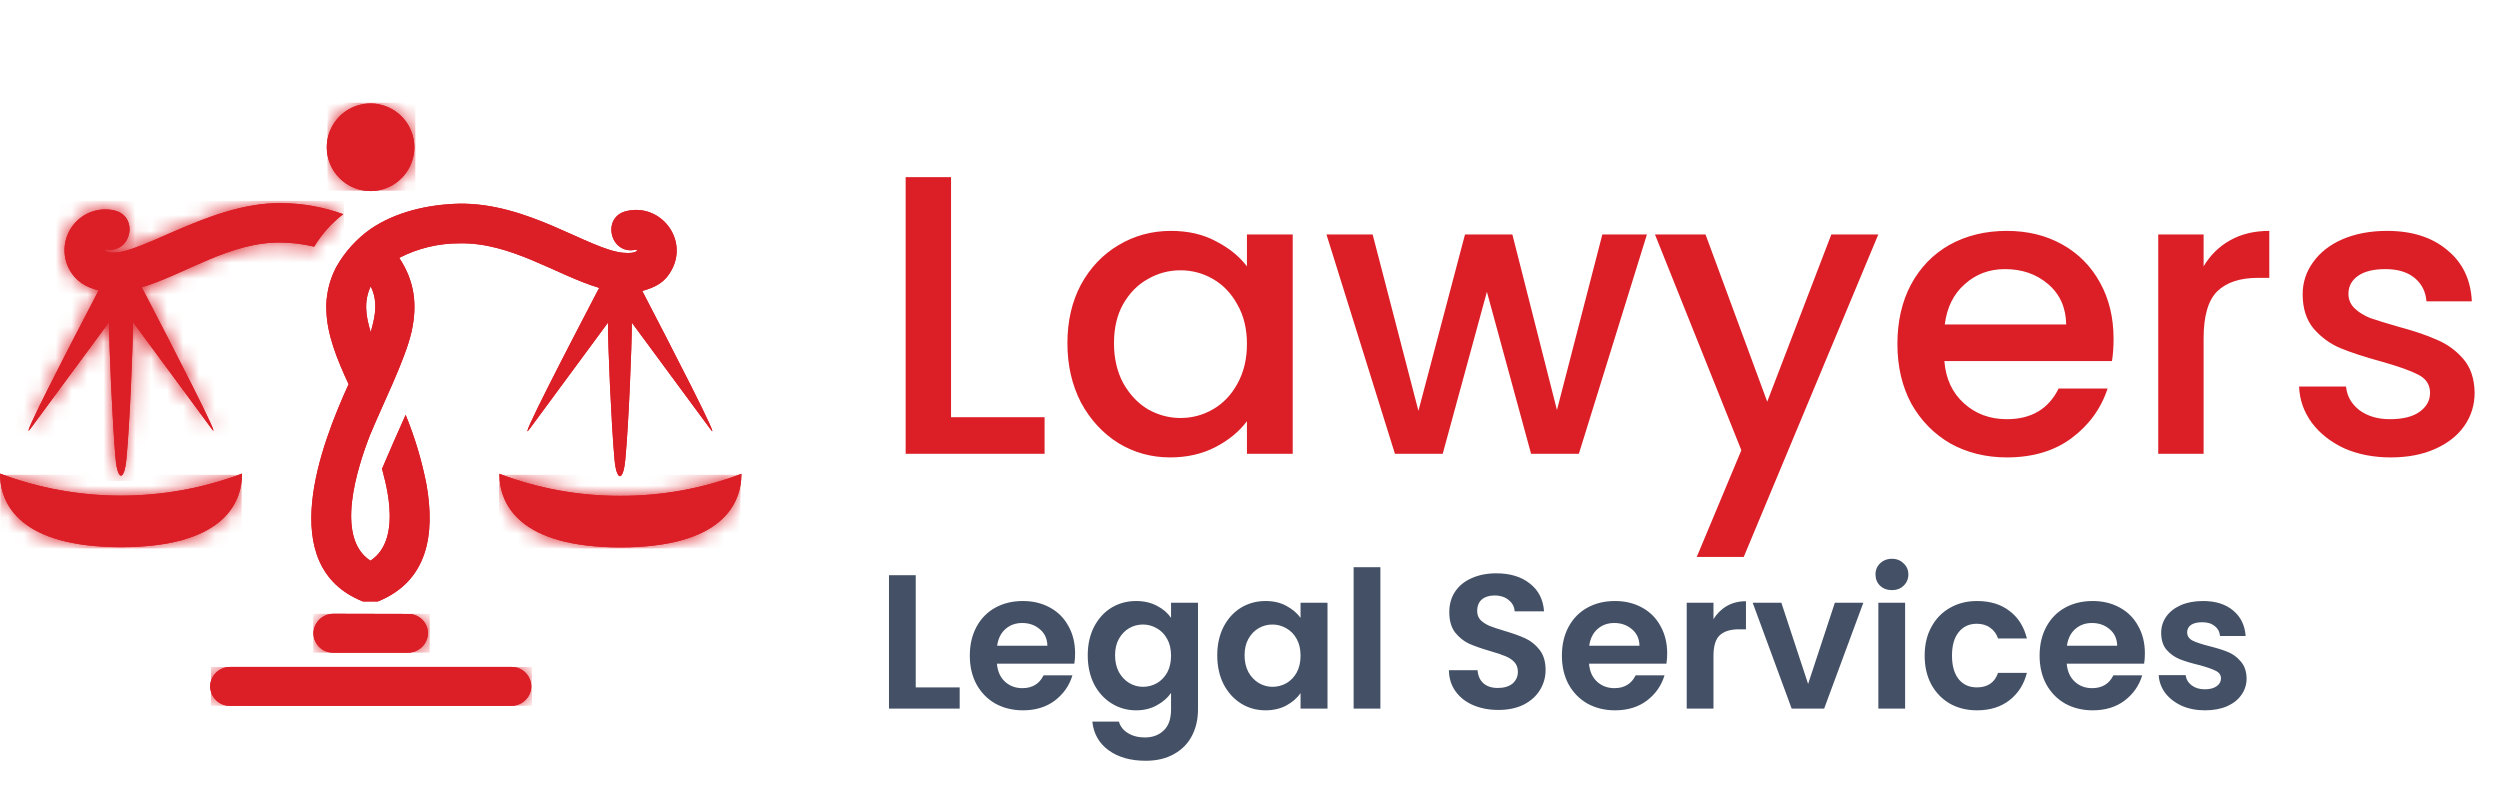 <svg width="157" height="50" viewBox="0 0 157 50" fill="none" xmlns="http://www.w3.org/2000/svg">
<path fill-rule="evenodd" clip-rule="evenodd" d="M38.963 31.139C36.366 31.148 33.789 30.678 31.362 29.754C31.362 31.704 32.659 34.375 38.963 34.375C45.268 34.375 46.562 31.704 46.562 29.754C44.136 30.677 41.56 31.147 38.963 31.139Z" fill="#DC1F27"/>
<path d="M38.963 31.139C36.366 31.148 33.789 30.678 31.362 29.754C31.362 31.704 32.659 34.375 38.963 34.375C45.268 34.375 46.562 31.704 46.562 29.754C44.136 30.677 41.56 31.147 38.963 31.139Z" fill="#DC1F27"/>
<mask id="mask0_145_992" style="mask-type:luminance" maskUnits="userSpaceOnUse" x="31" y="29" width="16" height="6">
<path d="M38.963 31.139C36.366 31.148 33.789 30.678 31.362 29.754C31.362 31.704 32.659 34.375 38.963 34.375C45.268 34.375 46.562 31.704 46.562 29.754C44.136 30.677 41.56 31.147 38.963 31.139Z" fill="white"/>
</mask>
<g mask="url(#mask0_145_992)">
<path d="M46.499 29.817H31.35V34.438H46.499V29.817Z" fill="#DC1F27"/>
</g>
<path fill-rule="evenodd" clip-rule="evenodd" d="M7.599 34.362C13.903 34.362 15.2 31.691 15.2 29.741C10.302 31.588 4.898 31.588 0 29.741C0 31.691 1.296 34.362 7.599 34.362Z" fill="#DC1F27"/>
<path d="M7.599 34.362C13.903 34.362 15.2 31.691 15.2 29.741C10.302 31.588 4.898 31.588 0 29.741C0 31.691 1.296 34.362 7.599 34.362Z" fill="#DC1F27"/>
<mask id="mask1_145_992" style="mask-type:luminance" maskUnits="userSpaceOnUse" x="0" y="29" width="16" height="6">
<path d="M7.599 34.362C13.903 34.362 15.2 31.691 15.2 29.741C10.302 31.588 4.898 31.588 0 29.741C0 31.691 1.296 34.362 7.599 34.362Z" fill="white"/>
</mask>
<g mask="url(#mask1_145_992)">
<path d="M15.175 29.817H0.025V34.438H15.175V29.817Z" fill="#DC1F27"/>
</g>
<path fill-rule="evenodd" clip-rule="evenodd" d="M20.954 38.547C20.636 38.542 20.327 38.659 20.091 38.874C19.855 39.089 19.71 39.386 19.686 39.704C19.677 39.869 19.703 40.034 19.761 40.189C19.818 40.344 19.907 40.486 20.02 40.605C20.134 40.725 20.271 40.821 20.423 40.886C20.575 40.951 20.738 40.985 20.904 40.986H25.607C25.927 40.99 26.236 40.873 26.471 40.657C26.707 40.442 26.852 40.145 26.876 39.827C26.883 39.662 26.856 39.499 26.798 39.345C26.74 39.191 26.651 39.051 26.537 38.933C26.424 38.814 26.287 38.72 26.136 38.656C25.985 38.591 25.822 38.558 25.658 38.558L20.954 38.547Z" fill="#DC1F27"/>
<path d="M20.954 38.547C20.636 38.542 20.327 38.659 20.091 38.874C19.855 39.089 19.71 39.386 19.686 39.704C19.677 39.869 19.703 40.034 19.761 40.189C19.818 40.344 19.907 40.486 20.02 40.605C20.134 40.725 20.271 40.821 20.423 40.886C20.575 40.951 20.738 40.985 20.904 40.986H25.607C25.927 40.99 26.236 40.873 26.471 40.657C26.707 40.442 26.852 40.145 26.876 39.827C26.883 39.662 26.856 39.499 26.798 39.345C26.74 39.191 26.651 39.051 26.537 38.933C26.424 38.814 26.287 38.72 26.136 38.656C25.985 38.591 25.822 38.558 25.658 38.558L20.954 38.547Z" fill="#DC1F27"/>
<mask id="mask2_145_992" style="mask-type:luminance" maskUnits="userSpaceOnUse" x="19" y="38" width="8" height="3">
<path d="M20.954 38.547C20.636 38.542 20.327 38.659 20.091 38.874C19.855 39.089 19.71 39.386 19.686 39.704C19.677 39.869 19.703 40.034 19.761 40.189C19.818 40.344 19.907 40.486 20.02 40.605C20.134 40.725 20.271 40.821 20.423 40.886C20.575 40.951 20.738 40.985 20.904 40.986H25.607C25.927 40.99 26.236 40.873 26.471 40.657C26.707 40.442 26.852 40.145 26.876 39.827C26.883 39.662 26.856 39.499 26.798 39.345C26.74 39.191 26.651 39.051 26.537 38.933C26.424 38.814 26.287 38.72 26.136 38.656C25.985 38.591 25.822 38.558 25.658 38.558L20.954 38.547Z" fill="white"/>
</mask>
<g mask="url(#mask2_145_992)">
<path d="M26.986 38.547H19.669V40.985H26.986V38.547Z" fill="#DC1F27"/>
</g>
<path fill-rule="evenodd" clip-rule="evenodd" d="M32.119 41.885H14.464C14.162 41.88 13.869 41.985 13.638 42.179C13.408 42.373 13.255 42.644 13.208 42.942C13.186 43.117 13.202 43.294 13.254 43.461C13.306 43.629 13.394 43.783 13.511 43.915C13.628 44.046 13.772 44.15 13.932 44.221C14.093 44.292 14.267 44.328 14.443 44.325H32.098C32.4 44.33 32.693 44.226 32.924 44.032C33.155 43.837 33.308 43.566 33.354 43.268C33.376 43.094 33.36 42.917 33.308 42.749C33.256 42.581 33.168 42.427 33.051 42.296C32.934 42.165 32.79 42.06 32.63 41.989C32.469 41.919 32.295 41.883 32.119 41.885Z" fill="#DC1F27"/>
<path d="M32.119 41.885H14.464C14.162 41.88 13.869 41.985 13.638 42.179C13.408 42.373 13.255 42.644 13.208 42.942C13.186 43.117 13.202 43.294 13.254 43.461C13.306 43.629 13.394 43.783 13.511 43.915C13.628 44.046 13.772 44.15 13.932 44.221C14.093 44.292 14.267 44.328 14.443 44.325H32.098C32.4 44.33 32.693 44.226 32.924 44.032C33.155 43.837 33.308 43.566 33.354 43.268C33.376 43.094 33.36 42.917 33.308 42.749C33.256 42.581 33.168 42.427 33.051 42.296C32.934 42.165 32.79 42.06 32.63 41.989C32.469 41.919 32.295 41.883 32.119 41.885Z" fill="#DC1F27"/>
<mask id="mask3_145_992" style="mask-type:luminance" maskUnits="userSpaceOnUse" x="13" y="41" width="21" height="4">
<path d="M32.119 41.885H14.464C14.162 41.88 13.869 41.985 13.638 42.179C13.408 42.373 13.255 42.644 13.208 42.942C13.186 43.117 13.202 43.294 13.254 43.461C13.306 43.629 13.394 43.783 13.511 43.915C13.628 44.046 13.772 44.15 13.932 44.221C14.093 44.292 14.267 44.328 14.443 44.325H32.098C32.4 44.33 32.693 44.226 32.924 44.032C33.155 43.837 33.308 43.566 33.354 43.268C33.376 43.094 33.36 42.917 33.308 42.749C33.256 42.581 33.168 42.427 33.051 42.296C32.934 42.165 32.79 42.06 32.63 41.989C32.469 41.919 32.295 41.883 32.119 41.885Z" fill="white"/>
</mask>
<g mask="url(#mask3_145_992)">
<path d="M33.403 41.885H13.248V44.323H33.403V41.885Z" fill="#DC1F27"/>
</g>
<path fill-rule="evenodd" clip-rule="evenodd" d="M23.281 11.999C23.824 11.997 24.355 11.834 24.806 11.53C25.256 11.227 25.607 10.797 25.814 10.294C26.02 9.792 26.073 9.239 25.966 8.707C25.858 8.174 25.596 7.685 25.211 7.302C24.826 6.918 24.336 6.657 23.803 6.552C23.27 6.447 22.718 6.502 22.216 6.71C21.714 6.919 21.285 7.271 20.984 7.723C20.682 8.175 20.521 8.706 20.521 9.249C20.521 9.611 20.593 9.97 20.731 10.304C20.87 10.638 21.074 10.942 21.33 11.197C21.586 11.453 21.891 11.655 22.226 11.793C22.56 11.93 22.919 12 23.281 11.999Z" fill="#DC1F27"/>
<path d="M23.281 11.999C23.824 11.997 24.355 11.834 24.806 11.53C25.256 11.227 25.607 10.797 25.814 10.294C26.02 9.792 26.073 9.239 25.966 8.707C25.858 8.174 25.596 7.685 25.211 7.302C24.826 6.918 24.336 6.657 23.803 6.552C23.27 6.447 22.718 6.502 22.216 6.71C21.714 6.919 21.285 7.271 20.984 7.723C20.682 8.175 20.521 8.706 20.521 9.249C20.521 9.611 20.593 9.97 20.731 10.304C20.87 10.638 21.074 10.942 21.33 11.197C21.586 11.453 21.891 11.655 22.226 11.793C22.56 11.93 22.919 12 23.281 11.999Z" fill="#DC1F27"/>
<mask id="mask4_145_992" style="mask-type:luminance" maskUnits="userSpaceOnUse" x="20" y="6" width="7" height="6">
<path d="M23.281 11.999C23.824 11.997 24.355 11.834 24.806 11.53C25.256 11.227 25.607 10.797 25.814 10.294C26.02 9.792 26.073 9.239 25.966 8.707C25.858 8.174 25.596 7.685 25.211 7.302C24.826 6.918 24.336 6.657 23.803 6.552C23.27 6.447 22.718 6.502 22.216 6.71C21.714 6.919 21.285 7.271 20.984 7.723C20.682 8.175 20.521 8.706 20.521 9.249C20.521 9.611 20.593 9.97 20.731 10.304C20.87 10.638 21.074 10.942 21.33 11.197C21.586 11.453 21.891 11.655 22.226 11.793C22.56 11.93 22.919 12 23.281 11.999Z" fill="white"/>
</mask>
<g mask="url(#mask4_145_992)">
<path d="M26.085 6.453H20.565V11.973H26.085V6.453Z" fill="#DC1F27"/>
</g>
<path fill-rule="evenodd" clip-rule="evenodd" d="M17.651 15.233C18.352 15.239 19.051 15.326 19.732 15.491C20.204 14.701 20.823 14.008 21.555 13.45C20.32 13.002 19.018 12.768 17.704 12.757C12.954 12.665 8.151 16.563 6.573 15.76L6.611 15.645C8.216 16.018 8.781 13.604 7.189 13.217C6.707 13.106 6.204 13.137 5.74 13.305C5.275 13.473 4.87 13.772 4.571 14.166C4.273 14.559 4.095 15.031 4.058 15.523C4.021 16.016 4.128 16.509 4.365 16.942C4.788 17.686 5.391 18.033 6.201 18.238L6.175 18.276C4.507 21.474 1.015 28.2 1.946 26.878L6.848 20.229C6.848 21.679 7.059 26.622 7.26 28.817C7.387 30.215 7.812 30.228 7.939 28.817C8.151 26.609 8.352 21.667 8.352 20.229L13.254 26.878C14.166 28.2 10.687 21.474 9.024 18.276L8.895 18.046C11.604 17.236 14.468 15.17 17.664 15.233H17.651Z" fill="#DC1F27"/>
<path d="M17.651 15.233C18.352 15.239 19.051 15.326 19.732 15.491C20.204 14.701 20.823 14.008 21.555 13.45C20.32 13.002 19.018 12.768 17.704 12.757C12.954 12.665 8.151 16.563 6.573 15.76L6.611 15.645C8.216 16.018 8.781 13.604 7.189 13.217C6.707 13.106 6.204 13.137 5.74 13.305C5.275 13.473 4.87 13.772 4.571 14.166C4.273 14.559 4.095 15.031 4.058 15.523C4.021 16.016 4.128 16.509 4.365 16.942C4.788 17.686 5.391 18.033 6.201 18.238L6.175 18.276C4.507 21.474 1.015 28.2 1.946 26.878L6.848 20.229C6.848 21.679 7.059 26.622 7.26 28.817C7.387 30.215 7.812 30.228 7.939 28.817C8.151 26.609 8.352 21.667 8.352 20.229L13.254 26.878C14.166 28.2 10.687 21.474 9.024 18.276L8.895 18.046C11.604 17.236 14.468 15.17 17.664 15.233" fill="#DC1F27"/>
<mask id="mask5_145_992" style="mask-type:luminance" maskUnits="userSpaceOnUse" x="1" y="12" width="21" height="18">
<path d="M17.651 15.233C18.352 15.239 19.051 15.326 19.732 15.491C20.204 14.701 20.823 14.008 21.555 13.45C20.32 13.002 19.018 12.768 17.704 12.757C12.954 12.665 8.151 16.563 6.573 15.76L6.611 15.645C8.216 16.018 8.781 13.604 7.189 13.217C6.707 13.106 6.204 13.137 5.74 13.305C5.275 13.473 4.87 13.772 4.571 14.166C4.273 14.559 4.095 15.031 4.058 15.523C4.021 16.016 4.128 16.509 4.365 16.942C4.788 17.686 5.391 18.033 6.201 18.238L6.175 18.276C4.507 21.474 1.015 28.2 1.946 26.878L6.848 20.229C6.848 21.679 7.059 26.622 7.26 28.817C7.387 30.215 7.812 30.228 7.939 28.817C8.151 26.609 8.352 21.667 8.352 20.229L13.254 26.878C14.166 28.2 10.687 21.474 9.024 18.276L8.895 18.046C11.604 17.236 14.468 15.17 17.664 15.233" fill="white"/>
</mask>
<g mask="url(#mask5_145_992)">
<path d="M21.593 12.616H1.053V30.204H21.593V12.616Z" fill="#DC1F27"/>
</g>
<path fill-rule="evenodd" clip-rule="evenodd" d="M23.281 17.979C23.628 18.698 23.641 19.38 23.436 20.266C23.398 20.458 23.332 20.651 23.281 20.856C22.96 19.815 22.846 18.904 23.281 17.979ZM23.268 14.384C22.386 15.007 21.654 15.818 21.124 16.759C20.811 17.346 20.61 17.985 20.532 18.646C20.519 18.709 20.519 18.775 20.506 18.838C20.489 19.034 20.485 19.231 20.494 19.428C20.519 20.983 21.16 22.548 21.892 24.128C20.172 27.903 17.207 35.548 22.791 37.773H23.727C26.874 36.504 27.335 33.543 26.784 30.43C26.492 28.931 26.053 27.465 25.474 26.052C24.922 27.272 24.434 28.414 23.994 29.436C23.981 29.59 25.474 33.776 23.262 35.212C21.029 33.763 22.416 29.423 23.262 27.253V27.266C23.981 25.509 25.457 22.569 25.842 20.847C26.227 19.126 26.035 17.652 25.073 16.194C26.249 15.587 27.555 15.274 28.879 15.283C32.075 15.217 34.939 17.273 37.633 18.081L37.506 18.311C35.837 21.509 32.344 28.235 33.276 26.913L38.179 20.264C38.179 21.714 38.39 26.657 38.591 28.852C38.718 30.25 39.143 30.263 39.27 28.852C39.481 26.644 39.68 21.702 39.68 20.264L44.585 26.913C45.496 28.235 42.017 21.509 40.355 18.311L40.33 18.273C41.137 18.043 41.73 17.772 42.165 16.977C43.257 15.025 41.484 12.747 39.342 13.255C37.749 13.627 38.314 16.04 39.919 15.681C40.086 15.642 40.086 15.962 39.122 15.873C36.967 15.661 33.166 12.715 28.814 12.791C26.83 12.844 24.827 13.32 23.262 14.386L23.268 14.384Z" fill="#DC1F27"/>
<path d="M23.281 17.979C23.628 18.698 23.641 19.38 23.436 20.266C23.398 20.458 23.332 20.651 23.281 20.856C22.96 19.815 22.846 18.904 23.281 17.979ZM23.268 14.384C22.386 15.007 21.654 15.818 21.124 16.759C20.811 17.346 20.61 17.985 20.532 18.646C20.519 18.709 20.519 18.775 20.506 18.838C20.489 19.034 20.485 19.231 20.494 19.428C20.519 20.983 21.16 22.548 21.892 24.128C20.172 27.903 17.207 35.548 22.791 37.773H23.727C26.874 36.504 27.335 33.543 26.784 30.43C26.492 28.931 26.053 27.465 25.474 26.052C24.922 27.272 24.434 28.414 23.994 29.436C23.981 29.59 25.474 33.776 23.262 35.212C21.029 33.763 22.416 29.423 23.262 27.253V27.266C23.981 25.509 25.457 22.569 25.842 20.847C26.227 19.126 26.035 17.652 25.073 16.194C26.249 15.587 27.555 15.274 28.879 15.283C32.075 15.217 34.939 17.273 37.633 18.081L37.506 18.311C35.837 21.509 32.344 28.235 33.276 26.913L38.179 20.264C38.179 21.714 38.39 26.657 38.591 28.852C38.718 30.25 39.143 30.263 39.27 28.852C39.481 26.644 39.68 21.702 39.68 20.264L44.585 26.913C45.496 28.235 42.017 21.509 40.355 18.311L40.33 18.273C41.137 18.043 41.73 17.772 42.165 16.977C43.257 15.025 41.484 12.747 39.342 13.255C37.749 13.627 38.314 16.04 39.919 15.681C40.086 15.642 40.086 15.962 39.122 15.873C36.967 15.661 33.166 12.715 28.814 12.791C26.83 12.844 24.827 13.32 23.262 14.386L23.268 14.384Z" fill="#DC1F27"/>
<path d="M59.725 26.2H65.6V28.5H56.875V11.125H59.725V26.2ZM67.033 21.55C67.033 20.167 67.317 18.942 67.883 17.875C68.467 16.808 69.25 15.983 70.233 15.4C71.233 14.8 72.333 14.5 73.533 14.5C74.617 14.5 75.558 14.717 76.358 15.15C77.175 15.567 77.825 16.092 78.308 16.725V14.725H81.183V28.5H78.308V26.45C77.825 27.1 77.167 27.642 76.333 28.075C75.5 28.508 74.55 28.725 73.483 28.725C72.3 28.725 71.217 28.425 70.233 27.825C69.25 27.208 68.467 26.358 67.883 25.275C67.317 24.175 67.033 22.933 67.033 21.55ZM78.308 21.6C78.308 20.65 78.108 19.825 77.708 19.125C77.325 18.425 76.817 17.892 76.183 17.525C75.55 17.158 74.867 16.975 74.133 16.975C73.4 16.975 72.717 17.158 72.083 17.525C71.45 17.875 70.933 18.4 70.533 19.1C70.15 19.783 69.958 20.6 69.958 21.55C69.958 22.5 70.15 23.333 70.533 24.05C70.933 24.767 71.45 25.317 72.083 25.7C72.733 26.067 73.417 26.25 74.133 26.25C74.867 26.25 75.55 26.067 76.183 25.7C76.817 25.333 77.325 24.8 77.708 24.1C78.108 23.383 78.308 22.55 78.308 21.6ZM103.427 14.725L99.152 28.5H96.152L93.377 18.325L90.602 28.5H87.602L83.302 14.725H86.202L89.077 25.8L92.002 14.725H94.977L97.777 25.75L100.627 14.725H103.427ZM117.957 14.725L109.507 34.975H106.557L109.357 28.275L103.932 14.725H107.107L110.982 25.225L115.007 14.725H117.957ZM132.732 21.275C132.732 21.792 132.699 22.258 132.632 22.675H122.107C122.191 23.775 122.599 24.658 123.332 25.325C124.066 25.992 124.966 26.325 126.032 26.325C127.566 26.325 128.649 25.683 129.282 24.4H132.357C131.941 25.667 131.182 26.708 130.082 27.525C128.999 28.325 127.649 28.725 126.032 28.725C124.716 28.725 123.532 28.433 122.482 27.85C121.449 27.25 120.632 26.417 120.032 25.35C119.449 24.267 119.157 23.017 119.157 21.6C119.157 20.183 119.441 18.942 120.007 17.875C120.591 16.792 121.399 15.958 122.432 15.375C123.482 14.792 124.682 14.5 126.032 14.5C127.332 14.5 128.491 14.783 129.507 15.35C130.524 15.917 131.316 16.717 131.882 17.75C132.449 18.767 132.732 19.942 132.732 21.275ZM129.757 20.375C129.741 19.325 129.366 18.483 128.632 17.85C127.899 17.217 126.991 16.9 125.907 16.9C124.924 16.9 124.082 17.217 123.382 17.85C122.682 18.467 122.266 19.308 122.132 20.375H129.757ZM138.387 16.725C138.804 16.025 139.354 15.483 140.037 15.1C140.737 14.7 141.562 14.5 142.512 14.5V17.45H141.787C140.67 17.45 139.82 17.733 139.237 18.3C138.67 18.867 138.387 19.85 138.387 21.25V28.5H135.537V14.725H138.387V16.725ZM150.132 28.725C149.049 28.725 148.074 28.533 147.207 28.15C146.357 27.75 145.682 27.217 145.182 26.55C144.682 25.867 144.415 25.108 144.382 24.275H147.332C147.382 24.858 147.657 25.35 148.157 25.75C148.674 26.133 149.315 26.325 150.082 26.325C150.882 26.325 151.499 26.175 151.932 25.875C152.382 25.558 152.607 25.158 152.607 24.675C152.607 24.158 152.357 23.775 151.857 23.525C151.374 23.275 150.599 23 149.532 22.7C148.499 22.417 147.657 22.142 147.007 21.875C146.357 21.608 145.79 21.2 145.307 20.65C144.84 20.1 144.607 19.375 144.607 18.475C144.607 17.742 144.824 17.075 145.257 16.475C145.69 15.858 146.307 15.375 147.107 15.025C147.924 14.675 148.857 14.5 149.907 14.5C151.474 14.5 152.732 14.9 153.682 15.7C154.649 16.483 155.165 17.558 155.232 18.925H152.382C152.332 18.308 152.082 17.817 151.632 17.45C151.182 17.083 150.574 16.9 149.807 16.9C149.057 16.9 148.482 17.042 148.082 17.325C147.682 17.608 147.482 17.983 147.482 18.45C147.482 18.817 147.615 19.125 147.882 19.375C148.149 19.625 148.474 19.825 148.857 19.975C149.24 20.108 149.807 20.283 150.557 20.5C151.557 20.767 152.374 21.042 153.007 21.325C153.657 21.592 154.215 21.992 154.682 22.525C155.149 23.058 155.39 23.767 155.407 24.65C155.407 25.433 155.19 26.133 154.757 26.75C154.324 27.367 153.707 27.85 152.907 28.2C152.124 28.55 151.199 28.725 150.132 28.725Z" fill="#DC1F27"/>
<path d="M57.508 43.168H60.268V44.5H55.828V36.124H57.508V43.168ZM67.516 41.032C67.516 41.272 67.5 41.488 67.468 41.68H62.608C62.648 42.16 62.816 42.536 63.112 42.808C63.408 43.08 63.772 43.216 64.204 43.216C64.828 43.216 65.272 42.948 65.536 42.412H67.348C67.156 43.052 66.788 43.58 66.244 43.996C65.7 44.404 65.032 44.608 64.24 44.608C63.6 44.608 63.024 44.468 62.512 44.188C62.008 43.9 61.612 43.496 61.324 42.976C61.044 42.456 60.904 41.856 60.904 41.176C60.904 40.488 61.044 39.884 61.324 39.364C61.604 38.844 61.996 38.444 62.5 38.164C63.004 37.884 63.584 37.744 64.24 37.744C64.872 37.744 65.436 37.88 65.932 38.152C66.436 38.424 66.824 38.812 67.096 39.316C67.376 39.812 67.516 40.384 67.516 41.032ZM65.776 40.552C65.768 40.12 65.612 39.776 65.308 39.52C65.004 39.256 64.632 39.124 64.192 39.124C63.776 39.124 63.424 39.252 63.136 39.508C62.856 39.756 62.684 40.104 62.62 40.552H65.776ZM71.346 37.744C71.842 37.744 72.278 37.844 72.654 38.044C73.03 38.236 73.326 38.488 73.542 38.8V37.852H75.234V44.548C75.234 45.164 75.11 45.712 74.862 46.192C74.614 46.68 74.242 47.064 73.746 47.344C73.25 47.632 72.65 47.776 71.946 47.776C71.002 47.776 70.226 47.556 69.618 47.116C69.018 46.676 68.678 46.076 68.598 45.316H70.266C70.354 45.62 70.542 45.86 70.83 46.036C71.126 46.22 71.482 46.312 71.898 46.312C72.386 46.312 72.782 46.164 73.086 45.868C73.39 45.58 73.542 45.14 73.542 44.548V43.516C73.326 43.828 73.026 44.088 72.642 44.296C72.266 44.504 71.834 44.608 71.346 44.608C70.786 44.608 70.274 44.464 69.81 44.176C69.346 43.888 68.978 43.484 68.706 42.964C68.442 42.436 68.31 41.832 68.31 41.152C68.31 40.48 68.442 39.884 68.706 39.364C68.978 38.844 69.342 38.444 69.798 38.164C70.262 37.884 70.778 37.744 71.346 37.744ZM73.542 41.176C73.542 40.768 73.462 40.42 73.302 40.132C73.142 39.836 72.926 39.612 72.654 39.46C72.382 39.3 72.09 39.22 71.778 39.22C71.466 39.22 71.178 39.296 70.914 39.448C70.65 39.6 70.434 39.824 70.266 40.12C70.106 40.408 70.026 40.752 70.026 41.152C70.026 41.552 70.106 41.904 70.266 42.208C70.434 42.504 70.65 42.732 70.914 42.892C71.186 43.052 71.474 43.132 71.778 43.132C72.09 43.132 72.382 43.056 72.654 42.904C72.926 42.744 73.142 42.52 73.302 42.232C73.462 41.936 73.542 41.584 73.542 41.176ZM76.443 41.152C76.443 40.48 76.575 39.884 76.839 39.364C77.111 38.844 77.475 38.444 77.931 38.164C78.395 37.884 78.911 37.744 79.479 37.744C79.975 37.744 80.407 37.844 80.775 38.044C81.151 38.244 81.451 38.496 81.675 38.8V37.852H83.367V44.5H81.675V43.528C81.459 43.84 81.159 44.1 80.775 44.308C80.399 44.508 79.963 44.608 79.467 44.608C78.907 44.608 78.395 44.464 77.931 44.176C77.475 43.888 77.111 43.484 76.839 42.964C76.575 42.436 76.443 41.832 76.443 41.152ZM81.675 41.176C81.675 40.768 81.595 40.42 81.435 40.132C81.275 39.836 81.059 39.612 80.787 39.46C80.515 39.3 80.223 39.22 79.911 39.22C79.599 39.22 79.311 39.296 79.047 39.448C78.783 39.6 78.567 39.824 78.399 40.12C78.239 40.408 78.159 40.752 78.159 41.152C78.159 41.552 78.239 41.904 78.399 42.208C78.567 42.504 78.783 42.732 79.047 42.892C79.319 43.052 79.607 43.132 79.911 43.132C80.223 43.132 80.515 43.056 80.787 42.904C81.059 42.744 81.275 42.52 81.435 42.232C81.595 41.936 81.675 41.584 81.675 41.176ZM86.688 35.62V44.5H85.008V35.62H86.688ZM94.099 44.584C93.515 44.584 92.987 44.484 92.515 44.284C92.051 44.084 91.683 43.796 91.411 43.42C91.139 43.044 90.999 42.6 90.991 42.088H92.791C92.815 42.432 92.935 42.704 93.151 42.904C93.375 43.104 93.679 43.204 94.063 43.204C94.455 43.204 94.763 43.112 94.987 42.928C95.211 42.736 95.323 42.488 95.323 42.184C95.323 41.936 95.247 41.732 95.095 41.572C94.943 41.412 94.751 41.288 94.519 41.2C94.295 41.104 93.983 41 93.583 40.888C93.039 40.728 92.595 40.572 92.251 40.42C91.915 40.26 91.623 40.024 91.375 39.712C91.135 39.392 91.015 38.968 91.015 38.44C91.015 37.944 91.139 37.512 91.387 37.144C91.635 36.776 91.983 36.496 92.431 36.304C92.879 36.104 93.391 36.004 93.967 36.004C94.831 36.004 95.531 36.216 96.067 36.64C96.611 37.056 96.911 37.64 96.967 38.392H95.119C95.103 38.104 94.979 37.868 94.747 37.684C94.523 37.492 94.223 37.396 93.847 37.396C93.519 37.396 93.255 37.48 93.055 37.648C92.863 37.816 92.767 38.06 92.767 38.38C92.767 38.604 92.839 38.792 92.983 38.944C93.135 39.088 93.319 39.208 93.535 39.304C93.759 39.392 94.071 39.496 94.471 39.616C95.015 39.776 95.459 39.936 95.803 40.096C96.147 40.256 96.443 40.496 96.691 40.816C96.939 41.136 97.063 41.556 97.063 42.076C97.063 42.524 96.947 42.94 96.715 43.324C96.483 43.708 96.143 44.016 95.695 44.248C95.247 44.472 94.715 44.584 94.099 44.584ZM104.699 41.032C104.699 41.272 104.683 41.488 104.651 41.68H99.791C99.831 42.16 99.999 42.536 100.295 42.808C100.591 43.08 100.955 43.216 101.387 43.216C102.011 43.216 102.455 42.948 102.719 42.412H104.531C104.339 43.052 103.971 43.58 103.427 43.996C102.883 44.404 102.215 44.608 101.423 44.608C100.783 44.608 100.207 44.468 99.695 44.188C99.191 43.9 98.795 43.496 98.507 42.976C98.227 42.456 98.087 41.856 98.087 41.176C98.087 40.488 98.227 39.884 98.507 39.364C98.787 38.844 99.179 38.444 99.683 38.164C100.187 37.884 100.767 37.744 101.423 37.744C102.055 37.744 102.619 37.88 103.115 38.152C103.619 38.424 104.007 38.812 104.279 39.316C104.559 39.812 104.699 40.384 104.699 41.032ZM102.959 40.552C102.951 40.12 102.795 39.776 102.491 39.52C102.187 39.256 101.815 39.124 101.375 39.124C100.959 39.124 100.607 39.252 100.319 39.508C100.039 39.756 99.867 40.104 99.803 40.552H102.959ZM107.606 38.884C107.822 38.532 108.102 38.256 108.446 38.056C108.798 37.856 109.198 37.756 109.646 37.756V39.52H109.202C108.674 39.52 108.274 39.644 108.002 39.892C107.738 40.14 107.606 40.572 107.606 41.188V44.5H105.926V37.852H107.606V38.884ZM113.549 42.952L115.229 37.852H117.017L114.557 44.5H112.517L110.069 37.852H111.869L113.549 42.952ZM118.813 37.06C118.517 37.06 118.269 36.968 118.069 36.784C117.877 36.592 117.781 36.356 117.781 36.076C117.781 35.796 117.877 35.564 118.069 35.38C118.269 35.188 118.517 35.092 118.813 35.092C119.109 35.092 119.353 35.188 119.545 35.38C119.745 35.564 119.845 35.796 119.845 36.076C119.845 36.356 119.745 36.592 119.545 36.784C119.353 36.968 119.109 37.06 118.813 37.06ZM119.641 37.852V44.5H117.961V37.852H119.641ZM120.869 41.176C120.869 40.488 121.009 39.888 121.289 39.376C121.569 38.856 121.957 38.456 122.453 38.176C122.949 37.888 123.517 37.744 124.157 37.744C124.981 37.744 125.661 37.952 126.197 38.368C126.741 38.776 127.105 39.352 127.289 40.096H125.477C125.381 39.808 125.217 39.584 124.985 39.424C124.761 39.256 124.481 39.172 124.145 39.172C123.665 39.172 123.285 39.348 123.005 39.7C122.725 40.044 122.585 40.536 122.585 41.176C122.585 41.808 122.725 42.3 123.005 42.652C123.285 42.996 123.665 43.168 124.145 43.168C124.825 43.168 125.269 42.864 125.477 42.256H127.289C127.105 42.976 126.741 43.548 126.197 43.972C125.653 44.396 124.973 44.608 124.157 44.608C123.517 44.608 122.949 44.468 122.453 44.188C121.957 43.9 121.569 43.5 121.289 42.988C121.009 42.468 120.869 41.864 120.869 41.176ZM134.699 41.032C134.699 41.272 134.683 41.488 134.651 41.68H129.791C129.831 42.16 129.999 42.536 130.295 42.808C130.591 43.08 130.955 43.216 131.387 43.216C132.011 43.216 132.455 42.948 132.719 42.412H134.531C134.339 43.052 133.971 43.58 133.427 43.996C132.883 44.404 132.215 44.608 131.423 44.608C130.783 44.608 130.207 44.468 129.695 44.188C129.191 43.9 128.795 43.496 128.507 42.976C128.227 42.456 128.087 41.856 128.087 41.176C128.087 40.488 128.227 39.884 128.507 39.364C128.787 38.844 129.179 38.444 129.683 38.164C130.187 37.884 130.767 37.744 131.423 37.744C132.055 37.744 132.619 37.88 133.115 38.152C133.619 38.424 134.007 38.812 134.279 39.316C134.559 39.812 134.699 40.384 134.699 41.032ZM132.959 40.552C132.951 40.12 132.795 39.776 132.491 39.52C132.187 39.256 131.815 39.124 131.375 39.124C130.959 39.124 130.607 39.252 130.319 39.508C130.039 39.756 129.867 40.104 129.803 40.552H132.959ZM138.47 44.608C137.926 44.608 137.438 44.512 137.006 44.32C136.574 44.12 136.23 43.852 135.974 43.516C135.726 43.18 135.59 42.808 135.566 42.4H137.258C137.29 42.656 137.414 42.868 137.63 43.036C137.854 43.204 138.13 43.288 138.458 43.288C138.778 43.288 139.026 43.224 139.202 43.096C139.386 42.968 139.478 42.804 139.478 42.604C139.478 42.388 139.366 42.228 139.142 42.124C138.926 42.012 138.578 41.892 138.098 41.764C137.602 41.644 137.194 41.52 136.874 41.392C136.562 41.264 136.29 41.068 136.058 40.804C135.834 40.54 135.722 40.184 135.722 39.736C135.722 39.368 135.826 39.032 136.034 38.728C136.25 38.424 136.554 38.184 136.946 38.008C137.346 37.832 137.814 37.744 138.35 37.744C139.142 37.744 139.774 37.944 140.246 38.344C140.718 38.736 140.978 39.268 141.026 39.94H139.418C139.394 39.676 139.282 39.468 139.082 39.316C138.89 39.156 138.63 39.076 138.302 39.076C137.998 39.076 137.762 39.132 137.594 39.244C137.434 39.356 137.354 39.512 137.354 39.712C137.354 39.936 137.466 40.108 137.69 40.228C137.914 40.34 138.262 40.456 138.734 40.576C139.214 40.696 139.61 40.82 139.922 40.948C140.234 41.076 140.502 41.276 140.726 41.548C140.958 41.812 141.078 42.164 141.086 42.604C141.086 42.988 140.978 43.332 140.762 43.636C140.554 43.94 140.25 44.18 139.85 44.356C139.458 44.524 138.998 44.608 138.47 44.608Z" fill="#435065"/>
</svg>
